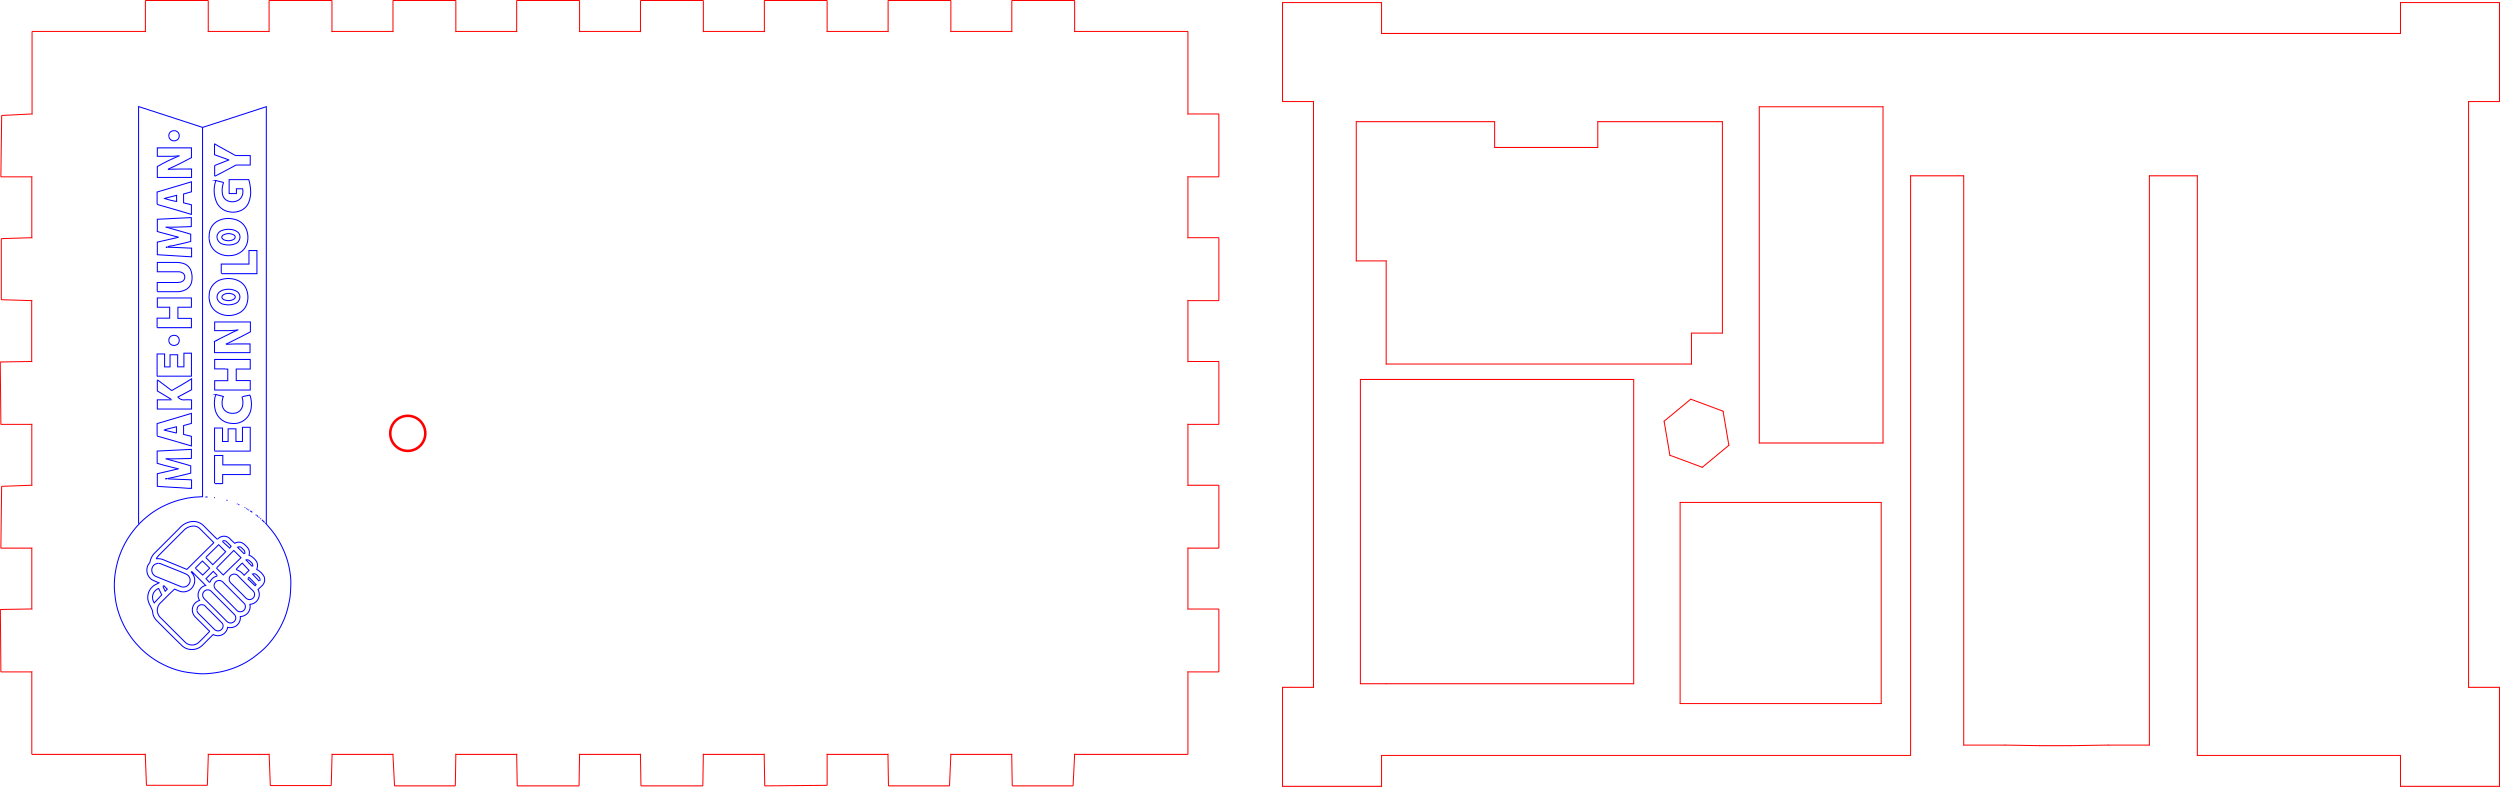 <svg id="Ebene_1" data-name="Ebene 1" xmlns="http://www.w3.org/2000/svg" viewBox="0 0 687.14 216.27"><defs><style>.cls-1,.cls-2,.cls-3,.cls-4{fill:none;}.cls-1{stroke:blue;stroke-miterlimit:10;}.cls-1,.cls-2{stroke-width:0.28px;}.cls-2,.cls-3,.cls-4{stroke:red;stroke-linecap:round;stroke-linejoin:round;}.cls-3{stroke-width:0.71px;}.cls-4{stroke-width:0.28px;}</style></defs><path class="cls-1" d="M59.43,40.85V142.32l-1.93.11A21.27,21.27,0,0,0,54,143a23.77,23.77,0,0,0-5.17,1.84,22,22,0,0,0-4.11,2.54,25.53,25.53,0,0,0-2.53,2.23,26.86,26.86,0,0,0-3.58,4.68,25,25,0,0,0-2.3,5.15,25.91,25.91,0,0,0-.79,3.38,22.2,22.2,0,0,0-.33,4.3c0,.9.13,1.81.22,2.71a21.22,21.22,0,0,0,1.12,4.85,23.56,23.56,0,0,0,2.91,5.75,20.38,20.38,0,0,0,2,2.54c.44.46.86.94,1.32,1.37a24.14,24.14,0,0,0,4.19,3.19,24.84,24.84,0,0,0,4.49,2.11,20.65,20.65,0,0,0,4.15,1c1,.14,2,.24,3,.33a18.29,18.29,0,0,0,3.39-.14,23.39,23.39,0,0,0,5.54-1.24,22.35,22.35,0,0,0,5.51-2.8c.82-.57,1.59-1.21,2.37-1.84a19.12,19.12,0,0,0,2.5-2.51A24.11,24.11,0,0,0,81.4,177a21.24,21.24,0,0,0,1.39-3.79c.25-1,.48-2,.64-3a24.53,24.53,0,0,0,.23-2.83,23.57,23.57,0,0,0,0-2.66,25.26,25.26,0,0,0-.89-4.79A24.34,24.34,0,0,0,81,155.57a21.91,21.91,0,0,0-2.57-4c-.47-.58-1-1.15-1.47-1.76V35.12l-17.51,5.7-17.6-5.73V149.41a2.58,2.58,0,0,0,0,.29" transform="translate(-3.76 -5.8)"/><path class="cls-1" d="M63.43,154c-1.2-1.19-2.4-2.38-3.59-3.59a4.06,4.06,0,0,0-2.07-1.19,4.12,4.12,0,0,0-1.4-.05,5.23,5.23,0,0,0-3.13,1.65c-2.27,2.3-4.57,4.58-6.85,6.86A4.74,4.74,0,0,0,45,160.21a1.1,1.1,0,0,1-.23.44,2.87,2.87,0,0,0-.63,2A3.05,3.05,0,0,0,46,165.38c.47.21.94.4,1.47.62l-.8.4a4,4,0,0,0-2.21,2.78,3.87,3.87,0,0,0,.29,2.48c.27.6.57,1.18.83,1.78a2.24,2.24,0,0,1,.15.67,3.63,3.63,0,0,0,1,2.16q3.45,3.49,7,6.95a3.83,3.83,0,0,0,2.67,1.1,4.12,4.12,0,0,0,3.13-1.3c.94-.94,1.87-1.88,2.83-2.83a2.62,2.62,0,0,0,2.33.13,2.66,2.66,0,0,0,1.63-2.1,2.89,2.89,0,0,0,2.48-.49,2.7,2.7,0,0,0,1-2.47A2.85,2.85,0,0,0,72,174.12a2.8,2.8,0,0,0,.45-2.22,2.71,2.71,0,0,0,2.22-4.05l1.12-1.07a2.29,2.29,0,0,0,.69-2,1.47,1.47,0,0,0-.17-.55,4.57,4.57,0,0,0-1.81-1.81,1.56,1.56,0,0,0-.17-.07,5.92,5.92,0,0,0,.22-1.13,2.15,2.15,0,0,0-.45-1.32,5.17,5.17,0,0,0-1.35-1.25,3.82,3.82,0,0,0-.55-.24,2.15,2.15,0,0,0-.33-2,6.61,6.61,0,0,0-1.26-1.22,2.07,2.07,0,0,0-2.31-.05c-.26-.23-.52-.46-.77-.7s-.4-.38-.58-.58a2.29,2.29,0,0,0-3.24,0,1.7,1.7,0,0,1-.23.17" transform="translate(-3.76 -5.8)"/><path class="cls-1" d="M70.25,114.84a4.5,4.5,0,0,1,.12,2.74A2.52,2.52,0,0,1,68,119.39a3.35,3.35,0,0,1-1.84-.34,2.5,2.5,0,0,1-1.34-2.17,4.72,4.72,0,0,1,.33-2.11l-2-.52a2.84,2.84,0,0,0-.37,1.23,7.57,7.57,0,0,0,.16,3.07,4.82,4.82,0,0,0,2.66,3.18,5.06,5.06,0,0,0,1.84.44,4.78,4.78,0,0,0,4.37-1.78,5,5,0,0,0,1-2.57,7.54,7.54,0,0,0-.26-3.13,1.92,1.92,0,0,0-.14-.29l-2,.41" transform="translate(-3.76 -5.8)"/><path class="cls-1" d="M65.67,107.25l.69,0v3.19h-3.6V113h9.78V110.4H68.69v-3.17h3.85V104.6H62.76v2.59a2,2,0,0,0,.29,0h2.33a2.06,2.06,0,0,1,.26,0" transform="translate(-3.76 -5.8)"/><path class="cls-1" d="M62.84,54.22l1.78-.91,3.74-2a1.31,1.31,0,0,1,.61-.15h3.57V48.56h-.91c-.95,0-1.89,0-2.83,0a1.73,1.73,0,0,1-.91-.34Q66,47.17,64,46.07c-.38-.21-.76-.44-1.14-.67h-.14v2.93l3.91,1.41v.06l-.92.33L63,51.19a.31.31,0,0,0-.24.34c0,.82,0,1.64,0,2.46a1.53,1.53,0,0,0,.08.26" transform="translate(-3.76 -5.8)"/><path class="cls-1" d="M68.68,96.68c-.29.13-.59.26-.88.41l-3.35,1.66-1.52.79a.32.32,0,0,0-.21.32c0,.92,0,1.85,0,2.77,0,0,0,0,0,.09h9.76v-2.39H72c-1,0-2.1,0-3.15,0-.83,0-1.67.06-2.51.08a1.22,1.22,0,0,1-.26,0" transform="translate(-3.76 -5.8)"/><path class="cls-1" d="M49.25,68.24H50c1.28,0,2.56,0,3.85-.07.82,0,1.65-.07,2.49-.1V65.6L47,66.07v3.35l.71.22,4.06,1.08,1,.26" transform="translate(-3.76 -5.8)"/><path class="cls-1" d="M52.87,71,47,72.35v3.46l9.42.58V74l-.28,0-3.93-.18-1.73-.06-.67,0" transform="translate(-3.76 -5.8)"/><path class="cls-1" d="M52.87,134.64,47,136v3.47l1.14.08,2.8.18,2.1.11,2.57.18c.26,0,.52,0,.8,0V137.7l-.83-.06L53,137.55l-2.92-.12c-.06,0-.12-.09-.19-.14" transform="translate(-3.76 -5.8)"/><path class="cls-1" d="M66.11,100.3l.56-.29,4-2,1.91-1V94.3H62.76v2.38c1.25,0,2.48,0,3.7,0,.65,0,1.3-.07,2-.11l.26,0" transform="translate(-3.76 -5.8)"/><path class="cls-1" d="M52.84,48.7c-.94.42-1.88.81-2.8,1.26S48,51,47,51.57v3h9.41V52.25c-2.08,0-4.15,0-6.22.07" transform="translate(-3.76 -5.8)"/><path class="cls-1" d="M47.26,160.62a2.61,2.61,0,0,0-1,.35,1.9,1.9,0,0,0,.5,3.33l3.38,1.37c1.12.46,2.24.93,3.36,1.37a1.86,1.86,0,1,0,1.31-3.49c-1-.45-2.08-.87-3.12-1.29l-3.79-1.52a5.05,5.05,0,0,0-.56-.12" transform="translate(-3.76 -5.8)"/><path class="cls-1" d="M49.83,131.92l.12,0,1.4,0,4.2-.09c.26,0,.52,0,.82-.07v-2.45l-9.41.47v3.36c.74.21,1.47.43,2.2.62l3.38.85a1,1,0,0,1,.18.09" transform="translate(-3.76 -5.8)"/><path class="cls-1" d="M50.94,115.69H47v2.54h9.41v-2.52a20.39,20.39,0,0,0-2.07,0,2,2,0,0,1-1.68-.79l3.76-2v-3L54.5,111.1,52,112.56a6.44,6.44,0,0,0-.72.42.4.4,0,0,1-.56,0l-3.45-2.6-.2-.12" transform="translate(-3.76 -5.8)"/><path class="cls-1" d="M49.51,68.32l.2,0h0l6.47,1.84v2l-1.56.4-3.36.76-1.14.23a1.27,1.27,0,0,0-.23.12" transform="translate(-3.76 -5.8)"/><path class="cls-1" d="M49.8,132l.82.26,3.88,1.08,1.49.44.19.07v2l-1.36.34-3.33.79c-.51.12-1,.22-1.54.32" transform="translate(-3.76 -5.8)"/><path class="cls-1" d="M50.12,52.21c2.15-.91,4.18-2,6.26-3.09V46.44H47v2.32h.3c1.35,0,2.69,0,4,0,.42,0,.84-.08,1.25-.11l.62,0" transform="translate(-3.76 -5.8)"/><path class="cls-1" d="M60.33,159.05,62.25,161l3.54-3.55-1.93-1.93h0L60.33,159" transform="translate(-3.76 -5.8)"/><path class="cls-1" d="M48.78,60.38h.32a19.88,19.88,0,0,0,3.2.79V59.49l-1.45.37-1.54.38a.71.71,0,0,0-.18.08" transform="translate(-3.76 -5.8)"/><path class="cls-1" d="M47,110.17l0,1.08v2l3.68,2.22.12.12" transform="translate(-3.76 -5.8)"/><path class="cls-1" d="M68.65,162.32c.2-.23.4-.46.61-.67q.52-.54,1.08-1.08l1.87,2-1.35,1.35a4.66,4.66,0,0,0-2.18-1.57" transform="translate(-3.76 -5.8)"/><path class="cls-1" d="M64.89,154.61l2,1.84.4-.51c-.39-.39-.82-.84-1.28-1.27a1,1,0,0,0-1.07-.18" transform="translate(-3.76 -5.8)"/><path class="cls-1" d="M48.78,124l1,.23,2.28.55a.6.6,0,0,0,.19,0v-1.68l-2.35.58-.64.17c-.09,0-.18.08-.27.12" transform="translate(-3.76 -5.8)"/><path class="cls-1" d="M75.16,165.47a.91.91,0,0,0-.21-1,9.67,9.67,0,0,0-.79-.78,1,1,0,0,0-1-.1L75,165.53" transform="translate(-3.76 -5.8)"/><path class="cls-1" d="M71,158.05a1.07,1.07,0,0,0-.35-1.19c-.17-.18-.34-.36-.52-.53a.91.91,0,0,0-1.07-.11l1.83,1.83" transform="translate(-3.76 -5.8)"/><path class="cls-1" d="M73.23,161.5a1.25,1.25,0,0,0-.49-1.2c-.3-.25-.52-.61-1-.64h-.35l0,.08,1.71,1.76" transform="translate(-3.76 -5.8)"/><path class="cls-1" d="M61.38,165.94l-1-1.1,2-2L63.49,164" transform="translate(-3.76 -5.8)"/><path class="cls-1" d="M63.49,164.13a2.69,2.69,0,0,0-2,1.66.27.27,0,0,0,0,.09" transform="translate(-3.76 -5.8)"/><path class="cls-1" d="M49.86,137.37l-.23-.05h-.3v.1h.29" transform="translate(-3.76 -5.8)"/><path class="cls-1" d="M75.74,148.65l.76.76" transform="translate(-3.76 -5.8)"/><path class="cls-1" d="M60.22,142.4h.58" transform="translate(-3.76 -5.8)"/><path class="cls-1" d="M72.53,146.2l.58.41" transform="translate(-3.76 -5.8)"/><path class="cls-1" d="M49.25,131.89h.6c-.12.15-.21.2-.34.09" transform="translate(-3.76 -5.8)"/><path class="cls-1" d="M74.28,147.42l.41.36" transform="translate(-3.76 -5.8)"/><path class="cls-1" d="M49.89,52.29l.22.08,0-.11H50" transform="translate(-3.76 -5.8)"/><path class="cls-1" d="M66,143.28l.3.06" transform="translate(-3.76 -5.8)"/><path class="cls-1" d="M49.42,73.7h.29" transform="translate(-3.76 -5.8)"/><path class="cls-1" d="M69.26,144.45l.29.11" transform="translate(-3.76 -5.8)"/><path class="cls-1" d="M68.88,96.65l-.23,0c.13-.36.39.15.5-.19l-.18,0" transform="translate(-3.76 -5.8)"/><path class="cls-1" d="M62.61,142.58h.23" transform="translate(-3.76 -5.8)"/><path class="cls-1" d="M49.36,73.73a.25.25,0,0,0,.35,0" transform="translate(-3.76 -5.8)"/><path class="cls-1" d="M65.88,100.36l.24-.09c0,.3-.22.07-.3.14" transform="translate(-3.76 -5.8)"/><path class="cls-1" d="M68.85,144.27l.18.06" transform="translate(-3.76 -5.8)"/><path class="cls-1" d="M74.86,147.89l.18.18" transform="translate(-3.76 -5.8)"/><path class="cls-1" d="M76.67,149.59l.18.17" transform="translate(-3.76 -5.8)"/><path class="cls-1" d="M72.06,145.91l.18.11" transform="translate(-3.76 -5.8)"/><path class="cls-1" d="M71.77,145.73l.18.12" transform="translate(-3.76 -5.8)"/><path class="cls-1" d="M71.48,145.56l.17.11" transform="translate(-3.76 -5.8)"/><path class="cls-1" d="M75.33,148.3l.18.18" transform="translate(-3.76 -5.8)"/><path class="cls-1" d="M71,145.26l.18.12" transform="translate(-3.76 -5.8)"/><path class="cls-1" d="M74.05,147.25l.11.12" transform="translate(-3.76 -5.8)"/><path class="cls-1" d="M45.69,170.26a3.4,3.4,0,0,0,.46,1.25l2.06-2.21-.84-1.76a2.64,2.64,0,0,0-1.68,2.69" transform="translate(-3.76 -5.8)"/><path class="cls-1" d="M62.73,129.67c0,.17.18.12.29.12h9.52v-6.54H70.4v3.9H68.61v-3.48H66.46v3.48H64.92v-3.7H62.73v6.19" transform="translate(-3.76 -5.8)"/><path class="cls-1" d="M66.75,165.21a2,2,0,0,0,.74,1.1c.79.81,1.61,1.6,2.41,2.4q.63.61,1.23,1.26a1.83,1.83,0,0,0,1.05.63,1.45,1.45,0,0,0,1.34-.66,1.39,1.39,0,0,0-.2-1.73c-1.4-1.38-2.8-2.76-4.17-4.18a1.4,1.4,0,0,0-2.36.59,2.59,2.59,0,0,0,0,.56" transform="translate(-3.76 -5.8)"/><path class="cls-1" d="M63.25,161.94l1.86,1.89L70,159.09l-2-2c-.12.13-.26.29-.41.44l-4,4.06a3.71,3.71,0,0,0-.27.29" transform="translate(-3.76 -5.8)"/><path class="cls-1" d="M62.73,138.61c.07,0,.13.11.2.11h1.84a.77.77,0,0,0,.19-.05v-2.43h7.57v-2.67H65V131H62.73v7.55" transform="translate(-3.76 -5.8)"/><path class="cls-1" d="M62.67,59a8.74,8.74,0,0,0,.43,1.87A4.61,4.61,0,0,0,66.7,64a5.25,5.25,0,0,0,3.52-.46,4.14,4.14,0,0,0,2-2.39A7.69,7.69,0,0,0,72.65,59a11.83,11.83,0,0,0-.52-3.82H66.74V59h2V57.68h1.67a2.18,2.18,0,0,1,.1,1,2.58,2.58,0,0,1-2.1,2.48A3.15,3.15,0,0,1,66,60.82,2.45,2.45,0,0,1,64.89,59a5.79,5.79,0,0,1,.26-2.83,1.37,1.37,0,0,0,0-.23l-2.06-.52A8.41,8.41,0,0,0,62.67,59" transform="translate(-3.76 -5.8)"/><path class="cls-1" d="M62.61,166.9a1.67,1.67,0,0,0,.52.94c1.89,1.87,3.78,3.73,5.63,5.64a1.4,1.4,0,0,0,2.37-.48,1.46,1.46,0,0,0-.12-1.19,2.11,2.11,0,0,0-.32-.35l-5.6-5.61a1.53,1.53,0,0,0-1.08-.5,1.42,1.42,0,0,0-1.4,1.4v.12" transform="translate(-3.76 -5.8)"/><path class="cls-1" d="M61.21,71.3l.12.67a4.58,4.58,0,0,0,2.1,3.21,5.7,5.7,0,0,0,3.64.87,5.21,5.21,0,0,0,3.54-1.53,4.59,4.59,0,0,0,1.23-2.66,5.83,5.83,0,0,0-.28-2.78,4.55,4.55,0,0,0-3.38-3,6.25,6.25,0,0,0-4.28.33,4.38,4.38,0,0,0-2.57,3.35c-.08.48-.08,1-.12,1.48" transform="translate(-3.76 -5.8)"/><path class="cls-1" d="M71.86,164.89l2,1.89.29-.29-1.95-2-.32.32" transform="translate(-3.76 -5.8)"/><path class="cls-1" d="M61.21,87.71c.08.4.13.81.24,1.2a4.44,4.44,0,0,0,2.15,2.8,6,6,0,0,0,5.31.37,4.36,4.36,0,0,0,2.87-3.43A5.86,5.86,0,0,0,71.35,85a4.3,4.3,0,0,0-2.23-2.11,6.59,6.59,0,0,0-4.2-.34,4.64,4.64,0,0,0-3.17,2.39,4,4,0,0,0-.48,1.75l-.06,1" transform="translate(-3.76 -5.8)"/><path class="cls-1" d="M63.43,87.71a2.29,2.29,0,0,0,2,1.75,5,5,0,0,0,2.83-.17A2,2,0,0,0,69.6,88a1.8,1.8,0,0,0-.95-2.21,4.64,4.64,0,0,0-2.74-.44,3.6,3.6,0,0,0-1.61.55,1.85,1.85,0,0,0-.87,1.81" transform="translate(-3.76 -5.8)"/><path class="cls-1" d="M59.46,169.53a2.09,2.09,0,0,0,.64,1.05q3,2.94,5.89,5.9a1.66,1.66,0,0,0,1.2.56,1.49,1.49,0,0,0,1.29-.94,1.33,1.33,0,0,0-.33-1.43c-2.1-2.12-4.22-4.23-6.33-6.34a1.35,1.35,0,0,0-1.51-.29,1.44,1.44,0,0,0-.85,1.31v.15" transform="translate(-3.76 -5.8)"/><path class="cls-1" d="M57.88,173.62a2,2,0,0,0,.64,1l4.15,4.14a1.38,1.38,0,0,0,1.93.09,1.31,1.31,0,0,0,.4-1.46,1.07,1.07,0,0,0-.26-.4c-1.16-1.18-2.33-2.34-3.5-3.51a12.22,12.22,0,0,1-1.07-1.09,1.32,1.32,0,0,0-2.1.31,3.22,3.22,0,0,0-.19.84" transform="translate(-3.76 -5.8)"/><path class="cls-1" d="M57.48,162l2,1.86,1.91-1.91-2-1.95-.4.39-1.37,1.37a1,1,0,0,0-.14.21" transform="translate(-3.76 -5.8)"/><path class="cls-1" d="M63.43,71.24a2.29,2.29,0,0,0,2,1.76,4.92,4.92,0,0,0,2.94-.19,1.9,1.9,0,0,0,1.23-1.22,1.78,1.78,0,0,0-.76-2.18A3.61,3.61,0,0,0,67,68.86a4.65,4.65,0,0,0-2.27.31,2,2,0,0,0-1.31,1.46,3.76,3.76,0,0,0,0,.58" transform="translate(-3.76 -5.8)"/><path class="cls-1" d="M50.18,43.27a1.35,1.35,0,0,0,.88,1.14,1.55,1.55,0,0,0,1.6-.32,1.49,1.49,0,0,0,.2-1.66,1.36,1.36,0,0,0-1.48-.68,1.31,1.31,0,0,0-1.2,1.49" transform="translate(-3.76 -5.8)"/><path class="cls-1" d="M50.18,99.51a1.35,1.35,0,0,0,.88,1.14,1.58,1.58,0,0,0,1.6-.32,1.5,1.5,0,0,0,.2-1.67A1.36,1.36,0,0,0,51.38,98a1.31,1.31,0,0,0-1.2,1.49" transform="translate(-3.76 -5.8)"/><path class="cls-1" d="M64.57,80.91c.06,0,.13.11.2.11h9.61V74.66H72.19v3.72H64.57v2.5" transform="translate(-3.76 -5.8)"/><path class="cls-1" d="M64.71,87.48c.2.65.76.79,1.32.89a2.67,2.67,0,0,0,1.69-.19,2.21,2.21,0,0,0,.34-.18.65.65,0,0,0,0-1.16,2.72,2.72,0,0,0-1.93-.35,2,2,0,0,0-1.08.43.71.71,0,0,0-.29.53" transform="translate(-3.76 -5.8)"/><path class="cls-1" d="M48.55,167l.61,1.31.58-.58-.93-.94-.26.18" transform="translate(-3.76 -5.8)"/><path class="cls-1" d="M64.71,71.07c.21.59.73.74,1.26.84a3.14,3.14,0,0,0,1.66-.14,1.92,1.92,0,0,0,.55-.33.65.65,0,0,0-.23-1.1,2.89,2.89,0,0,0-2.68,0,.77.77,0,0,0-.56.75" transform="translate(-3.76 -5.8)"/><path class="cls-1" d="M47,173.82a3.1,3.1,0,0,0,1,1.87c2.2,2.19,4.39,4.39,6.6,6.57a2.71,2.71,0,0,0,3.84.05c1-.92,1.91-1.92,2.87-2.88,0,0,0-.06.05-.12s-.17-.17-.26-.26q-1.77-1.78-3.56-3.56a2.9,2.9,0,0,1-.91-1.84,2.64,2.64,0,0,1,.62-1.93,3,3,0,0,1,1.37-.89,2.77,2.77,0,0,1-.26-2.38,2.71,2.71,0,0,1,1.94-1.74l-3.81-3.81-.14.11a1.3,1.3,0,0,0,.12.21,3.15,3.15,0,0,1-1.08,5,3.09,3.09,0,0,1-2.46,0l-1.2-.49c-.65.62-1.26,1.19-1.86,1.78s-1.23,1.26-1.87,1.86a2.9,2.9,0,0,0-1,2.43" transform="translate(-3.76 -5.8)"/><path class="cls-1" d="M46.94,61.93a5.21,5.21,0,0,0,.5.2l6.68,1.93,2.25.67V62.08l-2.15-.53V59.12l2.16-.6V55.77l-9.44,2.81V61.9" transform="translate(-3.76 -5.8)"/><path class="cls-1" d="M46.94,85.87c.07,0,.14.11.21.11,1.78,0,3.56,0,5.34,0a5.12,5.12,0,0,0,2.28-.54A3.18,3.18,0,0,0,56.48,83a5.84,5.84,0,0,0-.11-2.39,3.26,3.26,0,0,0-2.49-2.47,7,7,0,0,0-1.71-.21c-1.66,0-3.31,0-5,0H47v2.57h.36c1.78,0,3.56,0,5.34,0a2.12,2.12,0,0,1,1.47.48,1.4,1.4,0,0,1-.42,2.23,3.29,3.29,0,0,1-1.17.23h-5.6v2.42" transform="translate(-3.76 -5.8)"/><path class="cls-1" d="M46.94,95.74c0,.17.14.12.24.12h9.19V93.3H52.66V90.24h3.71V87.7H47v2.55H50.4v3H46.94v2.44" transform="translate(-3.76 -5.8)"/><path class="cls-1" d="M46.94,109.06c0,.24.26.13.35.13.75,0,1.5,0,2.25,0l2.28,0,2.5,0h1.93a.38.38,0,0,0,.13,0v-6.31H54.31v3.75H52.59v-3.32H50.5v3.34H49v-3.56H46.94v6" transform="translate(-3.76 -5.8)"/><path class="cls-1" d="M46.94,125.53c.12.25.39.22.59.28,2.19.65,4.39,1.27,6.59,1.91l2.25.65v-2.64l-2.15-.53v-2.43l2.15-.59v-2.76l-9.43,2.81v3.27" transform="translate(-3.76 -5.8)"/><path class="cls-1" d="M46.68,159.37a1.18,1.18,0,0,0,.26,0,4.12,4.12,0,0,1,2.1.44c1.24.52,2.47,1,3.71,1.52l2.13.88.25.09c2.47-2.46,4.92-4.89,7.39-7.33a1.93,1.93,0,0,0-.17-.21l-3.65-3.65a2.45,2.45,0,0,0-2.07-.69,3.7,3.7,0,0,0-2.36,1.16c-2.26,2.26-4.52,4.51-6.77,6.78-.3.3-.55.64-.82,1" transform="translate(-3.76 -5.8)"/><g id="LINE"><line class="cls-2" x1="539.74" y1="204.79" x2="551.08" y2="204.79"/></g><g id="LINE-2" data-name="LINE"><line class="cls-2" x1="551.08" y1="204.79" x2="560.61" y2="204.95"/></g><g id="LINE-3" data-name="LINE"><line class="cls-2" x1="560.61" y1="204.95" x2="569.2" y2="204.95"/></g><g id="LINE-4" data-name="LINE"><line class="cls-2" x1="569.2" y1="204.95" x2="579.43" y2="204.79"/></g><g id="LINE-5" data-name="LINE"><line class="cls-2" x1="579.43" y1="204.79" x2="590.77" y2="204.79"/></g><g id="LINE-6" data-name="LINE"><line class="cls-2" x1="590.77" y1="204.79" x2="590.77" y2="48.32"/></g><g id="LINE-7" data-name="LINE"><line class="cls-2" x1="590.77" y1="48.32" x2="603.95" y2="48.32"/></g><g id="LINE-8" data-name="LINE"><line class="cls-2" x1="603.95" y1="48.32" x2="603.95" y2="207.63"/></g><g id="LINE-9" data-name="LINE"><line class="cls-2" x1="603.95" y1="207.63" x2="659.79" y2="207.63"/></g><g id="LINE-10" data-name="LINE"><line class="cls-2" x1="659.79" y1="207.63" x2="659.79" y2="216.13"/></g><g id="LINE-11" data-name="LINE"><line class="cls-2" x1="659.79" y1="216.13" x2="687" y2="216.13"/></g><g id="LINE-12" data-name="LINE"><line class="cls-2" x1="687" y1="216.13" x2="687" y2="188.92"/></g><g id="LINE-13" data-name="LINE"><line class="cls-2" x1="687" y1="188.92" x2="678.5" y2="188.92"/></g><g id="LINE-14" data-name="LINE"><line class="cls-2" x1="678.5" y1="188.92" x2="678.5" y2="27.91"/></g><g id="LINE-15" data-name="LINE"><line class="cls-2" x1="678.5" y1="27.91" x2="687" y2="27.91"/></g><g id="LINE-16" data-name="LINE"><line class="cls-2" x1="687" y1="27.91" x2="687" y2="0.7"/></g><g id="LINE-17" data-name="LINE"><line class="cls-2" x1="687" y1="0.7" x2="659.79" y2="0.7"/></g><g id="LINE-18" data-name="LINE"><line class="cls-2" x1="659.79" y1="0.7" x2="659.79" y2="9.2"/></g><g id="LINE-19" data-name="LINE"><line class="cls-2" x1="659.79" y1="9.2" x2="379.73" y2="9.2"/></g><g id="LINE-20" data-name="LINE"><line class="cls-2" x1="379.73" y1="9.2" x2="379.73" y2="0.7"/></g><g id="LINE-21" data-name="LINE"><line class="cls-2" x1="379.73" y1="0.7" x2="352.51" y2="0.7"/></g><g id="LINE-22" data-name="LINE"><line class="cls-2" x1="352.51" y1="0.7" x2="352.51" y2="27.91"/></g><g id="LINE-23" data-name="LINE"><line class="cls-2" x1="352.51" y1="27.91" x2="361.02" y2="27.91"/></g><g id="LINE-24" data-name="LINE"><line class="cls-2" x1="361.02" y1="27.91" x2="361.02" y2="188.92"/></g><g id="LINE-25" data-name="LINE"><line class="cls-2" x1="361.02" y1="188.92" x2="352.51" y2="188.92"/></g><g id="LINE-26" data-name="LINE"><line class="cls-2" x1="352.51" y1="188.92" x2="352.51" y2="216.13"/></g><g id="LINE-27" data-name="LINE"><line class="cls-2" x1="352.51" y1="216.13" x2="379.73" y2="216.13"/></g><g id="LINE-28" data-name="LINE"><line class="cls-2" x1="379.73" y1="216.13" x2="379.73" y2="207.63"/></g><g id="LINE-29" data-name="LINE"><line class="cls-2" x1="379.73" y1="207.63" x2="525.14" y2="207.63"/></g><g id="LINE-30" data-name="LINE"><line class="cls-2" x1="525.14" y1="207.63" x2="525.14" y2="48.32"/></g><g id="LINE-31" data-name="LINE"><line class="cls-2" x1="525.14" y1="48.32" x2="539.74" y2="48.32"/></g><g id="LINE-32" data-name="LINE"><line class="cls-2" x1="539.74" y1="48.32" x2="539.74" y2="204.79"/></g><g id="LINE-33" data-name="LINE"><line class="cls-2" x1="467.88" y1="128.44" x2="458.98" y2="125.13"/></g><g id="LINE-34" data-name="LINE"><line class="cls-2" x1="458.98" y1="125.13" x2="457.39" y2="115.77"/></g><g id="LINE-35" data-name="LINE"><line class="cls-2" x1="457.39" y1="115.77" x2="464.71" y2="109.72"/></g><g id="LINE-36" data-name="LINE"><line class="cls-2" x1="464.71" y1="109.72" x2="473.6" y2="113.03"/></g><g id="LINE-37" data-name="LINE"><line class="cls-2" x1="473.6" y1="113.03" x2="475.19" y2="122.39"/></g><g id="LINE-38" data-name="LINE"><line class="cls-2" x1="475.19" y1="122.39" x2="467.88" y2="128.44"/></g><g id="LINE-39" data-name="LINE"><line class="cls-2" x1="381" y1="71.71" x2="372.78" y2="71.71"/></g><g id="LINE-40" data-name="LINE"><line class="cls-2" x1="372.78" y1="71.71" x2="372.78" y2="33.44"/></g><g id="LINE-41" data-name="LINE"><line class="cls-2" x1="372.78" y1="33.44" x2="410.81" y2="33.44"/></g><g id="LINE-42" data-name="LINE"><line class="cls-2" x1="410.81" y1="33.44" x2="410.81" y2="40.53"/></g><g id="LINE-43" data-name="LINE"><line class="cls-2" x1="410.81" y1="40.53" x2="439.16" y2="40.53"/></g><g id="LINE-44" data-name="LINE"><line class="cls-2" x1="439.16" y1="40.53" x2="439.16" y2="33.44"/></g><g id="LINE-45" data-name="LINE"><line class="cls-2" x1="439.16" y1="33.44" x2="473.41" y2="33.44"/></g><g id="LINE-46" data-name="LINE"><line class="cls-2" x1="473.41" y1="33.44" x2="473.41" y2="91.56"/></g><g id="LINE-47" data-name="LINE"><line class="cls-2" x1="473.41" y1="91.56" x2="464.91" y2="91.56"/></g><g id="LINE-48" data-name="LINE"><line class="cls-2" x1="464.91" y1="91.56" x2="464.91" y2="100.06"/></g><g id="LINE-49" data-name="LINE"><line class="cls-2" x1="464.91" y1="100.06" x2="381" y2="100.06"/></g><g id="LINE-50" data-name="LINE"><line class="cls-2" x1="381" y1="100.06" x2="381" y2="71.71"/></g><g id="LINE-51" data-name="LINE"><line class="cls-2" x1="483.55" y1="29.34" x2="517.56" y2="29.34"/></g><g id="LINE-52" data-name="LINE"><line class="cls-2" x1="517.56" y1="29.34" x2="517.56" y2="121.76"/></g><g id="LINE-53" data-name="LINE"><line class="cls-2" x1="517.56" y1="121.76" x2="483.55" y2="121.76"/></g><g id="LINE-54" data-name="LINE"><line class="cls-2" x1="483.55" y1="121.76" x2="483.55" y2="29.34"/></g><g id="LINE-55" data-name="LINE"><line class="cls-2" x1="373.91" y1="187.93" x2="373.91" y2="104.3"/></g><g id="LINE-56" data-name="LINE"><line class="cls-2" x1="373.91" y1="104.3" x2="449.03" y2="104.3"/></g><g id="LINE-57" data-name="LINE"><line class="cls-2" x1="449.03" y1="104.3" x2="449.03" y2="187.93"/></g><g id="LINE-58" data-name="LINE"><line class="cls-2" x1="449.03" y1="187.93" x2="381" y2="187.93"/></g><g id="LINE-59" data-name="LINE"><line class="cls-2" x1="381" y1="187.93" x2="373.91" y2="187.93"/></g><g id="LINE-60" data-name="LINE"><line class="cls-2" x1="461.79" y1="138.1" x2="517.06" y2="138.1"/></g><g id="LINE-61" data-name="LINE"><line class="cls-2" x1="517.06" y1="138.1" x2="517.06" y2="193.38"/></g><g id="LINE-62" data-name="LINE"><line class="cls-2" x1="517.06" y1="193.38" x2="461.79" y2="193.38"/></g><g id="LINE-63" data-name="LINE"><line class="cls-2" x1="461.79" y1="193.38" x2="461.79" y2="138.1"/></g><circle class="cls-3" cx="112.08" cy="119.11" r="4.82"/><path class="cls-4" d="M12.69,213.15h31c.14,0,0-.14,0,0l.32,8.36a.15.15,0,0,0,.15.14H60.62a.14.14,0,0,0,.14-.14l.26-8.36c0-.14-.14,0,0,0H77.74c.14,0,0-.14,0,0l.31,8.43a.14.14,0,0,0,.14.14H94.67a.14.14,0,0,0,.14-.14l.22-8.43c0-.14-.14,0,0,0h16.73c.14,0,0-.14,0,0l.43,8.5a.15.15,0,0,0,.14.15h16.44a.15.15,0,0,0,.14-.15l.14-8.5c0-.14-.14,0,0,0h16.72c.15,0,0-.14,0,0l.15,8.5a.15.15,0,0,0,.14.15h16.72a.15.15,0,0,0,.14-.15l.14-8.5c0-.14-.14,0,0,0h16.73c.14,0,0-.14,0,0l.14,8.5a.15.15,0,0,0,.14.15H196.8a.15.15,0,0,0,.14-.15l.14-8.5c0-.14-.14,0,0,0H213.8c.15,0,0-.14,0,0l.15,8.5a.15.15,0,0,0,.14.15l16.86-.15a.15.15,0,0,0,.15-.14v-8.36c0-.14-.15,0,0,0h16.72c.14,0,0-.14,0,0l.14,8.5a.15.15,0,0,0,.14.15h16.5a.15.15,0,0,0,.15-.15l.36-8.5c0-.14-.14,0,0,0h16.73c.14,0,0-.14,0,0l.14,8.5a.15.15,0,0,0,.14.15h16.45a.15.15,0,0,0,.14-.15l.42-8.5c0-.14-.14,0,0,0h31a.14.14,0,0,0,.14-.14V190.47c0-.14-.14,0,0,0h8.36a.14.14,0,0,0,.14-.14v-17a.14.14,0,0,0-.14-.14h-8.36c-.14,0,0,.14,0,0V156.46c0-.14-.14,0,0,0h8.36a.14.14,0,0,0,.14-.14v-17a.14.14,0,0,0-.14-.14h-8.36c-.14,0,0,.14,0,0V122.44c0-.14-.14,0,0,0h8.36a.14.14,0,0,0,.14-.14v-17a.14.14,0,0,0-.14-.14h-8.36c-.14,0,0,.14,0,0V88.43c0-.15-.14,0,0,0h8.36a.15.15,0,0,0,.14-.15v-17a.15.15,0,0,0-.14-.15h-8.36c-.14,0,0,.15,0,0V54.41c0-.14-.14,0,0,0h8.36a.14.14,0,0,0,.14-.14v-17a.14.14,0,0,0-.14-.14h-8.36c-.14,0,0,.14,0,0V14.58a.14.14,0,0,0-.14-.14h-31c-.14,0,0,.14,0,0V6.08a.14.14,0,0,0-.14-.14H282a.14.14,0,0,0-.14.14v8.36c0,.14.14,0,0,0H265.11c-.14,0,0,.14,0,0V6.08a.14.14,0,0,0-.14-.14H248a.14.14,0,0,0-.14.14v8.36c0,.14.14,0,0,0H231.1c-.15,0,0,.14,0,0V6.08a.15.15,0,0,0-.15-.14H214a.15.15,0,0,0-.15.14v8.36c0,.14.15,0,0,0H197.08c-.14,0,0,.14,0,0V6.08a.14.14,0,0,0-.14-.14h-17a.14.14,0,0,0-.14.14v8.36c0,.14.14,0,0,0H163.06c-.14,0,0,.14,0,0V6.08a.14.14,0,0,0-.14-.14h-17a.15.15,0,0,0-.15.14v8.36c0,.14.15,0,0,0H129.05c-.14,0,0,.14,0,0V6.08a.14.14,0,0,0-.14-.14h-17a.14.14,0,0,0-.14.14v8.36c0,.14.14,0,0,0H95c-.14,0,0,.14,0,0V6.08a.14.14,0,0,0-.14-.14h-17a.14.14,0,0,0-.14.14v8.36c0,.14.14,0,0,0H61c-.14,0,0,.14,0,0V6.08a.14.14,0,0,0-.14-.14h-17a.14.14,0,0,0-.14.14v8.36c0,.14.14,0,0,0h-31a.15.15,0,0,0-.15.14V37.12c0,.14.15,0,0,0l-8.21.41a.14.14,0,0,0-.14.14L4,54.27a.14.14,0,0,0,.14.14h8.36c.15,0,0-.14,0,0V71.13c0,.15.15,0,0,0l-8.24.26a.15.15,0,0,0-.14.15l0,16.5a.14.14,0,0,0,.14.14l8.21.25c.15,0,0-.15,0,0v16.72c0,.14.15,0,0,0l-8.5.14a.14.14,0,0,0-.14.14L4,122.3a.14.14,0,0,0,.14.14h8.36c.15,0,0-.14,0,0v16.73c0,.14.15,0,0,0l-8.15.3a.14.14,0,0,0-.14.14L4,156.32a.14.14,0,0,0,.14.14h8.36c.15,0,0-.14,0,0v16.72c0,.14.15,0,0,0l-8.5.14a.14.14,0,0,0-.14.14L4,190.33a.14.14,0,0,0,.14.14h8.36c.15,0,0-.14,0,0V213a.15.15,0,0,0,.15.14" transform="translate(-3.76 -5.8)"/></svg>